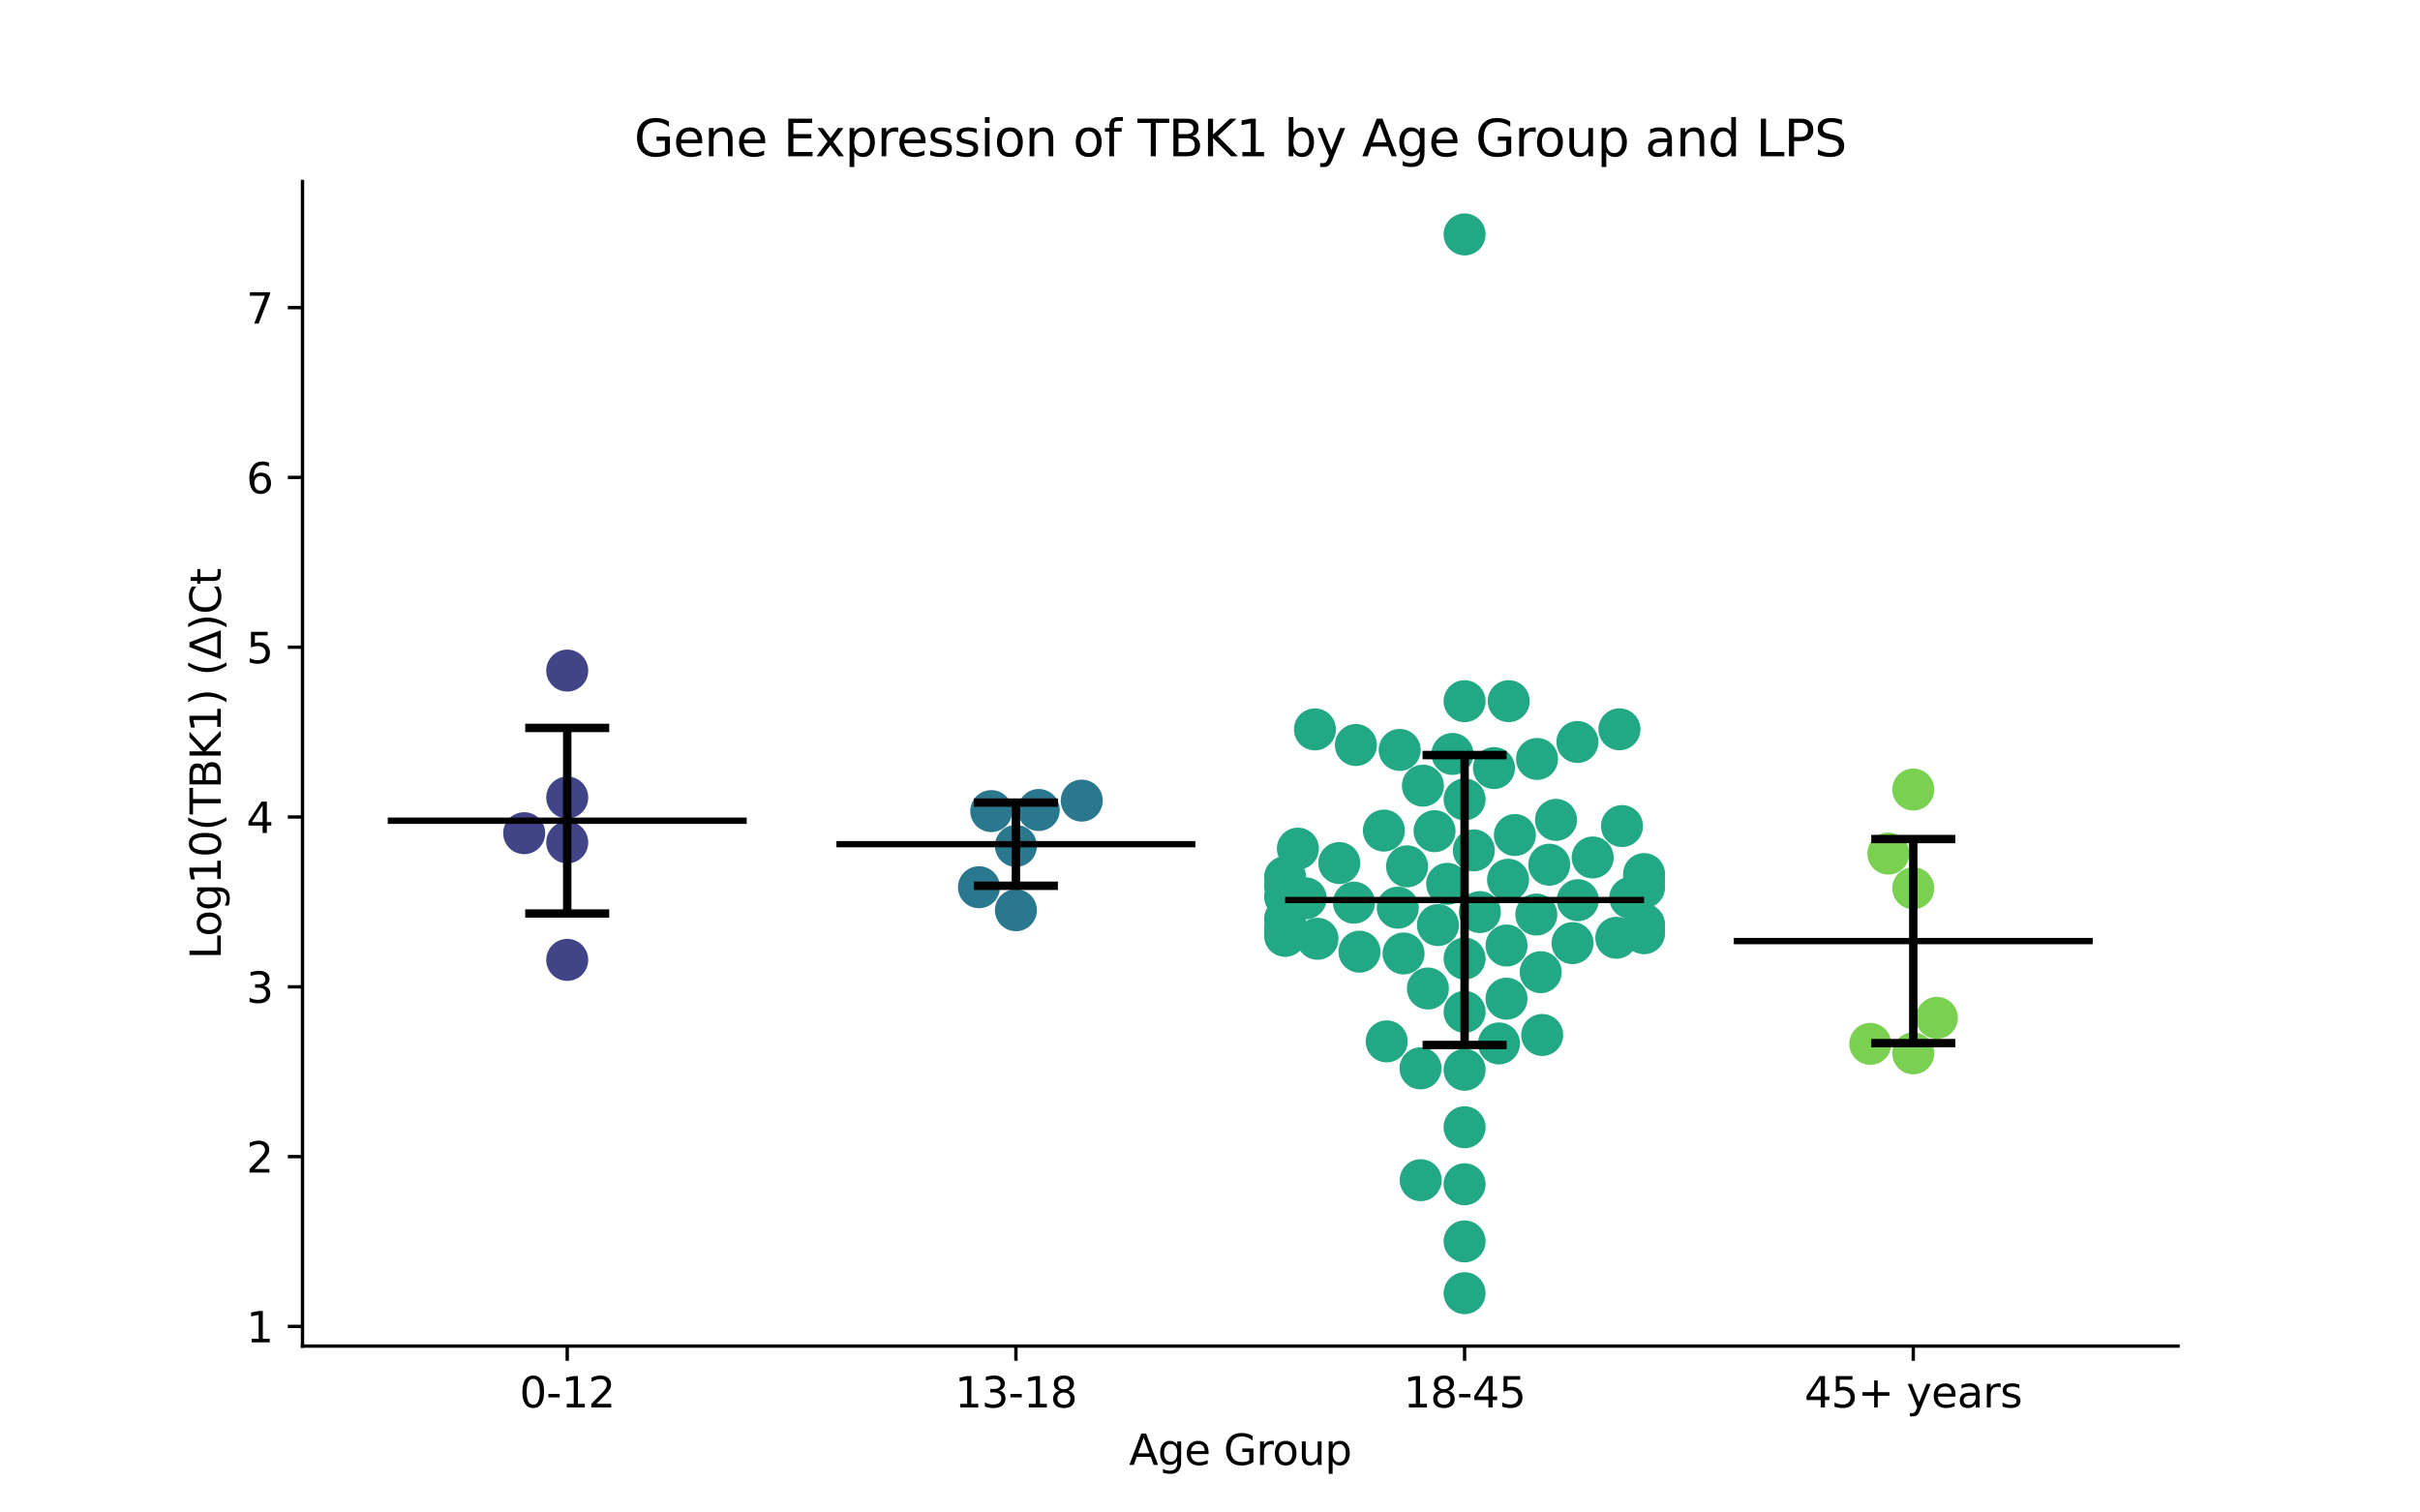 <?xml version="1.0" encoding="utf-8" standalone="no"?>
<!DOCTYPE svg PUBLIC "-//W3C//DTD SVG 1.1//EN"
  "http://www.w3.org/Graphics/SVG/1.1/DTD/svg11.dtd">
<svg xmlns:xlink="http://www.w3.org/1999/xlink" width="576pt" height="360pt" viewBox="0 0 576 360" xmlns="http://www.w3.org/2000/svg" version="1.1">
 <defs>
  <style type="text/css">*{stroke-linejoin: round; stroke-linecap: butt}</style>
 </defs>
 <g id="figure_1">
  <g id="patch_1">
   <path d="M 0 360 
L 576 360 
L 576 0 
L 0 0 
z
" style="fill: #ffffff"/>
  </g>
  <g id="axes_1">
   <g id="patch_2">
    <path d="M 72 320.4 
L 518.4 320.4 
L 518.4 43.2 
L 72 43.2 
z
" style="fill: #ffffff"/>
   </g>
   <g id="PathCollection_1">
    <defs>
     <path id="C0_0_ae2c64ba57" d="M 0 5 
C 1.326 5 2.598 4.473 3.536 3.536 
C 4.473 2.598 5 1.326 5 -0 
C 5 -1.326 4.473 -2.598 3.536 -3.536 
C 2.598 -4.473 1.326 -5 0 -5 
C -1.326 -5 -2.598 -4.473 -3.536 -3.536 
C -4.473 -2.598 -5 -1.326 -5 0 
C -5 1.326 -4.473 2.598 -3.536 3.536 
C -2.598 4.473 -1.326 5 0 5 
z
"/>
    </defs>
    <g clip-path="url(#p1ce75b8905)">
     <use xlink:href="#C0_0_ae2c64ba57" x="135.009" y="200.514" style="fill: #414487"/>
    </g>
    <g clip-path="url(#p1ce75b8905)">
     <use xlink:href="#C0_0_ae2c64ba57" x="124.766" y="198.315" style="fill: #414487"/>
    </g>
    <g clip-path="url(#p1ce75b8905)">
     <use xlink:href="#C0_0_ae2c64ba57" x="135.009" y="159.615" style="fill: #414487"/>
    </g>
    <g clip-path="url(#p1ce75b8905)">
     <use xlink:href="#C0_0_ae2c64ba57" x="135.009" y="228.473" style="fill: #414487"/>
    </g>
    <g clip-path="url(#p1ce75b8905)">
     <use xlink:href="#C0_0_ae2c64ba57" x="135.009" y="189.822" style="fill: #414487"/>
    </g>
   </g>
   <g id="PathCollection_2">
    <defs>
     <path id="C1_0_606de67225" d="M 0 5 
C 1.326 5 2.598 4.473 3.536 3.536 
C 4.473 2.598 5 1.326 5 -0 
C 5 -1.326 4.473 -2.598 3.536 -3.536 
C 2.598 -4.473 1.326 -5 0 -5 
C -1.326 -5 -2.598 -4.473 -3.536 -3.536 
C -4.473 -2.598 -5 -1.326 -5 0 
C -5 1.326 -4.473 2.598 -3.536 3.536 
C -2.598 4.473 -1.326 5 0 5 
z
"/>
    </defs>
    <g clip-path="url(#p1ce75b8905)">
     <use xlink:href="#C1_0_606de67225" x="235.934" y="193.056" style="fill: #2a788e"/>
    </g>
    <g clip-path="url(#p1ce75b8905)">
     <use xlink:href="#C1_0_606de67225" x="233.015" y="211.176" style="fill: #2a788e"/>
    </g>
    <g clip-path="url(#p1ce75b8905)">
     <use xlink:href="#C1_0_606de67225" x="257.477" y="190.56" style="fill: #2a788e"/>
    </g>
    <g clip-path="url(#p1ce75b8905)">
     <use xlink:href="#C1_0_606de67225" x="241.803" y="216.649" style="fill: #2a788e"/>
    </g>
    <g clip-path="url(#p1ce75b8905)">
     <use xlink:href="#C1_0_606de67225" x="241.803" y="201.348" style="fill: #2a788e"/>
    </g>
    <g clip-path="url(#p1ce75b8905)">
     <use xlink:href="#C1_0_606de67225" x="247.243" y="192.795" style="fill: #2a788e"/>
    </g>
   </g>
   <g id="PathCollection_3">
    <defs>
     <path id="C2_0_3fce13f324" d="M 0 5 
C 1.326 5 2.598 4.473 3.536 3.536 
C 4.473 2.598 5 1.326 5 -0 
C 5 -1.326 4.473 -2.598 3.536 -3.536 
C 2.598 -4.473 1.326 -5 0 -5 
C -1.326 -5 -2.598 -4.473 -3.536 -3.536 
C -4.473 -2.598 -5 -1.326 -5 0 
C -5 1.326 -4.473 2.598 -3.536 3.536 
C -2.598 4.473 -1.326 5 0 5 
z
"/>
    </defs>
    <g clip-path="url(#p1ce75b8905)">
     <use xlink:href="#C2_0_3fce13f324" x="312.978" y="173.609" style="fill: #22a884"/>
    </g>
    <g clip-path="url(#p1ce75b8905)">
     <use xlink:href="#C2_0_3fce13f324" x="348.597" y="281.878" style="fill: #22a884"/>
    </g>
    <g clip-path="url(#p1ce75b8905)">
     <use xlink:href="#C2_0_3fce13f324" x="366.714" y="231.398" style="fill: #22a884"/>
    </g>
    <g clip-path="url(#p1ce75b8905)">
     <use xlink:href="#C2_0_3fce13f324" x="352.232" y="217.088" style="fill: #22a884"/>
    </g>
    <g clip-path="url(#p1ce75b8905)">
     <use xlink:href="#C2_0_3fce13f324" x="338.147" y="280.908" style="fill: #22a884"/>
    </g>
    <g clip-path="url(#p1ce75b8905)">
     <use xlink:href="#C2_0_3fce13f324" x="375.449" y="176.609" style="fill: #22a884"/>
    </g>
    <g clip-path="url(#p1ce75b8905)">
     <use xlink:href="#C2_0_3fce13f324" x="350.788" y="202.404" style="fill: #22a884"/>
    </g>
    <g clip-path="url(#p1ce75b8905)">
     <use xlink:href="#C2_0_3fce13f324" x="345.703" y="179.451" style="fill: #22a884"/>
    </g>
    <g clip-path="url(#p1ce75b8905)">
     <use xlink:href="#C2_0_3fce13f324" x="323.583" y="226.516" style="fill: #22a884"/>
    </g>
    <g clip-path="url(#p1ce75b8905)">
     <use xlink:href="#C2_0_3fce13f324" x="305.879" y="210.835" style="fill: #22a884"/>
    </g>
    <g clip-path="url(#p1ce75b8905)">
     <use xlink:href="#C2_0_3fce13f324" x="348.597" y="228.151" style="fill: #22a884"/>
    </g>
    <g clip-path="url(#p1ce75b8905)">
     <use xlink:href="#C2_0_3fce13f324" x="333.152" y="178.5" style="fill: #22a884"/>
    </g>
    <g clip-path="url(#p1ce75b8905)">
     <use xlink:href="#C2_0_3fce13f324" x="332.689" y="216.049" style="fill: #22a884"/>
    </g>
    <g clip-path="url(#p1ce75b8905)">
     <use xlink:href="#C2_0_3fce13f324" x="338.103" y="254.288" style="fill: #22a884"/>
    </g>
    <g clip-path="url(#p1ce75b8905)">
     <use xlink:href="#C2_0_3fce13f324" x="358.582" y="225.057" style="fill: #22a884"/>
    </g>
    <g clip-path="url(#p1ce75b8905)">
     <use xlink:href="#C2_0_3fce13f324" x="348.597" y="268.307" style="fill: #22a884"/>
    </g>
    <g clip-path="url(#p1ce75b8905)">
     <use xlink:href="#C2_0_3fce13f324" x="391.315" y="211.216" style="fill: #22a884"/>
    </g>
    <g clip-path="url(#p1ce75b8905)">
     <use xlink:href="#C2_0_3fce13f324" x="313.587" y="223.454" style="fill: #22a884"/>
    </g>
    <g clip-path="url(#p1ce75b8905)">
     <use xlink:href="#C2_0_3fce13f324" x="388.025" y="213.722" style="fill: #22a884"/>
    </g>
    <g clip-path="url(#p1ce75b8905)">
     <use xlink:href="#C2_0_3fce13f324" x="385.458" y="173.588" style="fill: #22a884"/>
    </g>
    <g clip-path="url(#p1ce75b8905)">
     <use xlink:href="#C2_0_3fce13f324" x="339.864" y="235.286" style="fill: #22a884"/>
    </g>
    <g clip-path="url(#p1ce75b8905)">
     <use xlink:href="#C2_0_3fce13f324" x="365.67" y="217.68" style="fill: #22a884"/>
    </g>
    <g clip-path="url(#p1ce75b8905)">
     <use xlink:href="#C2_0_3fce13f324" x="348.597" y="240.837" style="fill: #22a884"/>
    </g>
    <g clip-path="url(#p1ce75b8905)">
     <use xlink:href="#C2_0_3fce13f324" x="334.073" y="226.944" style="fill: #22a884"/>
    </g>
    <g clip-path="url(#p1ce75b8905)">
     <use xlink:href="#C2_0_3fce13f324" x="348.597" y="166.896" style="fill: #22a884"/>
    </g>
    <g clip-path="url(#p1ce75b8905)">
     <use xlink:href="#C2_0_3fce13f324" x="367.065" y="246.344" style="fill: #22a884"/>
    </g>
    <g clip-path="url(#p1ce75b8905)">
     <use xlink:href="#C2_0_3fce13f324" x="374.294" y="224.478" style="fill: #22a884"/>
    </g>
    <g clip-path="url(#p1ce75b8905)">
     <use xlink:href="#C2_0_3fce13f324" x="370.356" y="195.146" style="fill: #22a884"/>
    </g>
    <g clip-path="url(#p1ce75b8905)">
     <use xlink:href="#C2_0_3fce13f324" x="348.597" y="55.8" style="fill: #22a884"/>
    </g>
    <g clip-path="url(#p1ce75b8905)">
     <use xlink:href="#C2_0_3fce13f324" x="310.791" y="213.816" style="fill: #22a884"/>
    </g>
    <g clip-path="url(#p1ce75b8905)">
     <use xlink:href="#C2_0_3fce13f324" x="358.571" y="237.71" style="fill: #22a884"/>
    </g>
    <g clip-path="url(#p1ce75b8905)">
     <use xlink:href="#C2_0_3fce13f324" x="348.597" y="254.626" style="fill: #22a884"/>
    </g>
    <g clip-path="url(#p1ce75b8905)">
     <use xlink:href="#C2_0_3fce13f324" x="344.448" y="210.376" style="fill: #22a884"/>
    </g>
    <g clip-path="url(#p1ce75b8905)">
     <use xlink:href="#C2_0_3fce13f324" x="386.062" y="196.62" style="fill: #22a884"/>
    </g>
    <g clip-path="url(#p1ce75b8905)">
     <use xlink:href="#C2_0_3fce13f324" x="365.842" y="180.645" style="fill: #22a884"/>
    </g>
    <g clip-path="url(#p1ce75b8905)">
     <use xlink:href="#C2_0_3fce13f324" x="341.449" y="197.832" style="fill: #22a884"/>
    </g>
    <g clip-path="url(#p1ce75b8905)">
     <use xlink:href="#C2_0_3fce13f324" x="348.597" y="190.272" style="fill: #22a884"/>
    </g>
    <g clip-path="url(#p1ce75b8905)">
     <use xlink:href="#C2_0_3fce13f324" x="305.879" y="213.45" style="fill: #22a884"/>
    </g>
    <g clip-path="url(#p1ce75b8905)">
     <use xlink:href="#C2_0_3fce13f324" x="384.71" y="223.21" style="fill: #22a884"/>
    </g>
    <g clip-path="url(#p1ce75b8905)">
     <use xlink:href="#C2_0_3fce13f324" x="305.879" y="221.623" style="fill: #22a884"/>
    </g>
    <g clip-path="url(#p1ce75b8905)">
     <use xlink:href="#C2_0_3fce13f324" x="329.389" y="197.697" style="fill: #22a884"/>
    </g>
    <g clip-path="url(#p1ce75b8905)">
     <use xlink:href="#C2_0_3fce13f324" x="379.088" y="204.095" style="fill: #22a884"/>
    </g>
    <g clip-path="url(#p1ce75b8905)">
     <use xlink:href="#C2_0_3fce13f324" x="322.724" y="177.33" style="fill: #22a884"/>
    </g>
    <g clip-path="url(#p1ce75b8905)">
     <use xlink:href="#C2_0_3fce13f324" x="359.097" y="166.886" style="fill: #22a884"/>
    </g>
    <g clip-path="url(#p1ce75b8905)">
     <use xlink:href="#C2_0_3fce13f324" x="355.592" y="182.814" style="fill: #22a884"/>
    </g>
    <g clip-path="url(#p1ce75b8905)">
     <use xlink:href="#C2_0_3fce13f324" x="391.315" y="222.124" style="fill: #22a884"/>
    </g>
    <g clip-path="url(#p1ce75b8905)">
     <use xlink:href="#C2_0_3fce13f324" x="305.879" y="220.984" style="fill: #22a884"/>
    </g>
    <g clip-path="url(#p1ce75b8905)">
     <use xlink:href="#C2_0_3fce13f324" x="322.265" y="214.852" style="fill: #22a884"/>
    </g>
    <g clip-path="url(#p1ce75b8905)">
     <use xlink:href="#C2_0_3fce13f324" x="305.879" y="218.722" style="fill: #22a884"/>
    </g>
    <g clip-path="url(#p1ce75b8905)">
     <use xlink:href="#C2_0_3fce13f324" x="375.539" y="214.263" style="fill: #22a884"/>
    </g>
    <g clip-path="url(#p1ce75b8905)">
     <use xlink:href="#C2_0_3fce13f324" x="318.777" y="205.42" style="fill: #22a884"/>
    </g>
    <g clip-path="url(#p1ce75b8905)">
     <use xlink:href="#C2_0_3fce13f324" x="360.562" y="198.751" style="fill: #22a884"/>
    </g>
    <g clip-path="url(#p1ce75b8905)">
     <use xlink:href="#C2_0_3fce13f324" x="342.248" y="220.186" style="fill: #22a884"/>
    </g>
    <g clip-path="url(#p1ce75b8905)">
     <use xlink:href="#C2_0_3fce13f324" x="391.315" y="221.399" style="fill: #22a884"/>
    </g>
    <g clip-path="url(#p1ce75b8905)">
     <use xlink:href="#C2_0_3fce13f324" x="391.315" y="209.297" style="fill: #22a884"/>
    </g>
    <g clip-path="url(#p1ce75b8905)">
     <use xlink:href="#C2_0_3fce13f324" x="334.904" y="206.206" style="fill: #22a884"/>
    </g>
    <g clip-path="url(#p1ce75b8905)">
     <use xlink:href="#C2_0_3fce13f324" x="338.673" y="187.006" style="fill: #22a884"/>
    </g>
    <g clip-path="url(#p1ce75b8905)">
     <use xlink:href="#C2_0_3fce13f324" x="348.597" y="295.481" style="fill: #22a884"/>
    </g>
    <g clip-path="url(#p1ce75b8905)">
     <use xlink:href="#C2_0_3fce13f324" x="391.315" y="208.047" style="fill: #22a884"/>
    </g>
    <g clip-path="url(#p1ce75b8905)">
     <use xlink:href="#C2_0_3fce13f324" x="305.879" y="222.752" style="fill: #22a884"/>
    </g>
    <g clip-path="url(#p1ce75b8905)">
     <use xlink:href="#C2_0_3fce13f324" x="348.597" y="307.8" style="fill: #22a884"/>
    </g>
    <g clip-path="url(#p1ce75b8905)">
     <use xlink:href="#C2_0_3fce13f324" x="368.745" y="205.817" style="fill: #22a884"/>
    </g>
    <g clip-path="url(#p1ce75b8905)">
     <use xlink:href="#C2_0_3fce13f324" x="356.78" y="248.36" style="fill: #22a884"/>
    </g>
    <g clip-path="url(#p1ce75b8905)">
     <use xlink:href="#C2_0_3fce13f324" x="305.879" y="208.78" style="fill: #22a884"/>
    </g>
    <g clip-path="url(#p1ce75b8905)">
     <use xlink:href="#C2_0_3fce13f324" x="308.913" y="201.993" style="fill: #22a884"/>
    </g>
    <g clip-path="url(#p1ce75b8905)">
     <use xlink:href="#C2_0_3fce13f324" x="358.939" y="209.394" style="fill: #22a884"/>
    </g>
    <g clip-path="url(#p1ce75b8905)">
     <use xlink:href="#C2_0_3fce13f324" x="391.315" y="220.059" style="fill: #22a884"/>
    </g>
    <g clip-path="url(#p1ce75b8905)">
     <use xlink:href="#C2_0_3fce13f324" x="330.053" y="247.868" style="fill: #22a884"/>
    </g>
   </g>
   <g id="PathCollection_4">
    <defs>
     <path id="C3_0_24916a4d8f" d="M 0 5 
C 1.326 5 2.598 4.473 3.536 3.536 
C 4.473 2.598 5 1.326 5 -0 
C 5 -1.326 4.473 -2.598 3.536 -3.536 
C 2.598 -4.473 1.326 -5 0 -5 
C -1.326 -5 -2.598 -4.473 -3.536 -3.536 
C -4.473 -2.598 -5 -1.326 -5 0 
C -5 1.326 -4.473 2.598 -3.536 3.536 
C -2.598 4.473 -1.326 5 0 5 
z
"/>
    </defs>
    <g clip-path="url(#p1ce75b8905)">
     <use xlink:href="#C3_0_24916a4d8f" x="461.009" y="242.268" style="fill: #7ad151"/>
    </g>
    <g clip-path="url(#p1ce75b8905)">
     <use xlink:href="#C3_0_24916a4d8f" x="455.391" y="187.927" style="fill: #7ad151"/>
    </g>
    <g clip-path="url(#p1ce75b8905)">
     <use xlink:href="#C3_0_24916a4d8f" x="455.391" y="250.716" style="fill: #7ad151"/>
    </g>
    <g clip-path="url(#p1ce75b8905)">
     <use xlink:href="#C3_0_24916a4d8f" x="445.163" y="248.457" style="fill: #7ad151"/>
    </g>
    <g clip-path="url(#p1ce75b8905)">
     <use xlink:href="#C3_0_24916a4d8f" x="449.451" y="203.174" style="fill: #7ad151"/>
    </g>
    <g clip-path="url(#p1ce75b8905)">
     <use xlink:href="#C3_0_24916a4d8f" x="455.391" y="211.42" style="fill: #7ad151"/>
    </g>
   </g>
   <g id="matplotlib.axis_1">
    <g id="xtick_1">
     <g id="line2d_1">
      <defs>
       <path id="m79042c1394" d="M 0 0 
L 0 3.5 
" style="stroke: #000000; stroke-width: 0.8"/>
      </defs>
      <g>
       <use xlink:href="#m79042c1394" x="135.009" y="320.4" style="stroke: #000000; stroke-width: 0.8"/>
      </g>
     </g>
     <g id="text_1">
      <!-- 0-12 -->
      <g transform="translate(123.661 334.998) scale(0.1 -0.1)">
       <defs>
        <path id="DejaVuSans-30" d="M 2034 4250 
Q 1547 4250 1301 3770 
Q 1056 3291 1056 2328 
Q 1056 1369 1301 889 
Q 1547 409 2034 409 
Q 2525 409 2770 889 
Q 3016 1369 3016 2328 
Q 3016 3291 2770 3770 
Q 2525 4250 2034 4250 
z
M 2034 4750 
Q 2819 4750 3233 4129 
Q 3647 3509 3647 2328 
Q 3647 1150 3233 529 
Q 2819 -91 2034 -91 
Q 1250 -91 836 529 
Q 422 1150 422 2328 
Q 422 3509 836 4129 
Q 1250 4750 2034 4750 
z
" transform="scale(0.016)"/>
        <path id="DejaVuSans-2d" d="M 313 2009 
L 1997 2009 
L 1997 1497 
L 313 1497 
L 313 2009 
z
" transform="scale(0.016)"/>
        <path id="DejaVuSans-31" d="M 794 531 
L 1825 531 
L 1825 4091 
L 703 3866 
L 703 4441 
L 1819 4666 
L 2450 4666 
L 2450 531 
L 3481 531 
L 3481 0 
L 794 0 
L 794 531 
z
" transform="scale(0.016)"/>
        <path id="DejaVuSans-32" d="M 1228 531 
L 3431 531 
L 3431 0 
L 469 0 
L 469 531 
Q 828 903 1448 1529 
Q 2069 2156 2228 2338 
Q 2531 2678 2651 2914 
Q 2772 3150 2772 3378 
Q 2772 3750 2511 3984 
Q 2250 4219 1831 4219 
Q 1534 4219 1204 4116 
Q 875 4013 500 3803 
L 500 4441 
Q 881 4594 1212 4672 
Q 1544 4750 1819 4750 
Q 2544 4750 2975 4387 
Q 3406 4025 3406 3419 
Q 3406 3131 3298 2873 
Q 3191 2616 2906 2266 
Q 2828 2175 2409 1742 
Q 1991 1309 1228 531 
z
" transform="scale(0.016)"/>
       </defs>
       <use xlink:href="#DejaVuSans-30"/>
       <use xlink:href="#DejaVuSans-2d" x="63.623"/>
       <use xlink:href="#DejaVuSans-31" x="99.707"/>
       <use xlink:href="#DejaVuSans-32" x="163.33"/>
      </g>
     </g>
    </g>
    <g id="xtick_2">
     <g id="line2d_2">
      <g>
       <use xlink:href="#m79042c1394" x="241.803" y="320.4" style="stroke: #000000; stroke-width: 0.8"/>
      </g>
     </g>
     <g id="text_2">
      <!-- 13-18 -->
      <g transform="translate(227.274 334.998) scale(0.1 -0.1)">
       <defs>
        <path id="DejaVuSans-33" d="M 2597 2516 
Q 3050 2419 3304 2112 
Q 3559 1806 3559 1356 
Q 3559 666 3084 287 
Q 2609 -91 1734 -91 
Q 1441 -91 1130 -33 
Q 819 25 488 141 
L 488 750 
Q 750 597 1062 519 
Q 1375 441 1716 441 
Q 2309 441 2620 675 
Q 2931 909 2931 1356 
Q 2931 1769 2642 2001 
Q 2353 2234 1838 2234 
L 1294 2234 
L 1294 2753 
L 1863 2753 
Q 2328 2753 2575 2939 
Q 2822 3125 2822 3475 
Q 2822 3834 2567 4026 
Q 2313 4219 1838 4219 
Q 1578 4219 1281 4162 
Q 984 4106 628 3988 
L 628 4550 
Q 988 4650 1302 4700 
Q 1616 4750 1894 4750 
Q 2613 4750 3031 4423 
Q 3450 4097 3450 3541 
Q 3450 3153 3228 2886 
Q 3006 2619 2597 2516 
z
" transform="scale(0.016)"/>
        <path id="DejaVuSans-38" d="M 2034 2216 
Q 1584 2216 1326 1975 
Q 1069 1734 1069 1313 
Q 1069 891 1326 650 
Q 1584 409 2034 409 
Q 2484 409 2743 651 
Q 3003 894 3003 1313 
Q 3003 1734 2745 1975 
Q 2488 2216 2034 2216 
z
M 1403 2484 
Q 997 2584 770 2862 
Q 544 3141 544 3541 
Q 544 4100 942 4425 
Q 1341 4750 2034 4750 
Q 2731 4750 3128 4425 
Q 3525 4100 3525 3541 
Q 3525 3141 3298 2862 
Q 3072 2584 2669 2484 
Q 3125 2378 3379 2068 
Q 3634 1759 3634 1313 
Q 3634 634 3220 271 
Q 2806 -91 2034 -91 
Q 1263 -91 848 271 
Q 434 634 434 1313 
Q 434 1759 690 2068 
Q 947 2378 1403 2484 
z
M 1172 3481 
Q 1172 3119 1398 2916 
Q 1625 2713 2034 2713 
Q 2441 2713 2670 2916 
Q 2900 3119 2900 3481 
Q 2900 3844 2670 4047 
Q 2441 4250 2034 4250 
Q 1625 4250 1398 4047 
Q 1172 3844 1172 3481 
z
" transform="scale(0.016)"/>
       </defs>
       <use xlink:href="#DejaVuSans-31"/>
       <use xlink:href="#DejaVuSans-33" x="63.623"/>
       <use xlink:href="#DejaVuSans-2d" x="127.246"/>
       <use xlink:href="#DejaVuSans-31" x="163.33"/>
       <use xlink:href="#DejaVuSans-38" x="226.953"/>
      </g>
     </g>
    </g>
    <g id="xtick_3">
     <g id="line2d_3">
      <g>
       <use xlink:href="#m79042c1394" x="348.597" y="320.4" style="stroke: #000000; stroke-width: 0.8"/>
      </g>
     </g>
     <g id="text_3">
      <!-- 18-45 -->
      <g transform="translate(334.068 334.998) scale(0.1 -0.1)">
       <defs>
        <path id="DejaVuSans-34" d="M 2419 4116 
L 825 1625 
L 2419 1625 
L 2419 4116 
z
M 2253 4666 
L 3047 4666 
L 3047 1625 
L 3713 1625 
L 3713 1100 
L 3047 1100 
L 3047 0 
L 2419 0 
L 2419 1100 
L 313 1100 
L 313 1709 
L 2253 4666 
z
" transform="scale(0.016)"/>
        <path id="DejaVuSans-35" d="M 691 4666 
L 3169 4666 
L 3169 4134 
L 1269 4134 
L 1269 2991 
Q 1406 3038 1543 3061 
Q 1681 3084 1819 3084 
Q 2600 3084 3056 2656 
Q 3513 2228 3513 1497 
Q 3513 744 3044 326 
Q 2575 -91 1722 -91 
Q 1428 -91 1123 -41 
Q 819 9 494 109 
L 494 744 
Q 775 591 1075 516 
Q 1375 441 1709 441 
Q 2250 441 2565 725 
Q 2881 1009 2881 1497 
Q 2881 1984 2565 2268 
Q 2250 2553 1709 2553 
Q 1456 2553 1204 2497 
Q 953 2441 691 2322 
L 691 4666 
z
" transform="scale(0.016)"/>
       </defs>
       <use xlink:href="#DejaVuSans-31"/>
       <use xlink:href="#DejaVuSans-38" x="63.623"/>
       <use xlink:href="#DejaVuSans-2d" x="127.246"/>
       <use xlink:href="#DejaVuSans-34" x="163.33"/>
       <use xlink:href="#DejaVuSans-35" x="226.953"/>
      </g>
     </g>
    </g>
    <g id="xtick_4">
     <g id="line2d_4">
      <g>
       <use xlink:href="#m79042c1394" x="455.391" y="320.4" style="stroke: #000000; stroke-width: 0.8"/>
      </g>
     </g>
     <g id="text_4">
      <!-- 45+ years -->
      <g transform="translate(429.49 334.998) scale(0.1 -0.1)">
       <defs>
        <path id="DejaVuSans-2b" d="M 2944 4013 
L 2944 2272 
L 4684 2272 
L 4684 1741 
L 2944 1741 
L 2944 0 
L 2419 0 
L 2419 1741 
L 678 1741 
L 678 2272 
L 2419 2272 
L 2419 4013 
L 2944 4013 
z
" transform="scale(0.016)"/>
        <path id="DejaVuSans-20" transform="scale(0.016)"/>
        <path id="DejaVuSans-79" d="M 2059 -325 
Q 1816 -950 1584 -1140 
Q 1353 -1331 966 -1331 
L 506 -1331 
L 506 -850 
L 844 -850 
Q 1081 -850 1212 -737 
Q 1344 -625 1503 -206 
L 1606 56 
L 191 3500 
L 800 3500 
L 1894 763 
L 2988 3500 
L 3597 3500 
L 2059 -325 
z
" transform="scale(0.016)"/>
        <path id="DejaVuSans-65" d="M 3597 1894 
L 3597 1613 
L 953 1613 
Q 991 1019 1311 708 
Q 1631 397 2203 397 
Q 2534 397 2845 478 
Q 3156 559 3463 722 
L 3463 178 
Q 3153 47 2828 -22 
Q 2503 -91 2169 -91 
Q 1331 -91 842 396 
Q 353 884 353 1716 
Q 353 2575 817 3079 
Q 1281 3584 2069 3584 
Q 2775 3584 3186 3129 
Q 3597 2675 3597 1894 
z
M 3022 2063 
Q 3016 2534 2758 2815 
Q 2500 3097 2075 3097 
Q 1594 3097 1305 2825 
Q 1016 2553 972 2059 
L 3022 2063 
z
" transform="scale(0.016)"/>
        <path id="DejaVuSans-61" d="M 2194 1759 
Q 1497 1759 1228 1600 
Q 959 1441 959 1056 
Q 959 750 1161 570 
Q 1363 391 1709 391 
Q 2188 391 2477 730 
Q 2766 1069 2766 1631 
L 2766 1759 
L 2194 1759 
z
M 3341 1997 
L 3341 0 
L 2766 0 
L 2766 531 
Q 2569 213 2275 61 
Q 1981 -91 1556 -91 
Q 1019 -91 701 211 
Q 384 513 384 1019 
Q 384 1609 779 1909 
Q 1175 2209 1959 2209 
L 2766 2209 
L 2766 2266 
Q 2766 2663 2505 2880 
Q 2244 3097 1772 3097 
Q 1472 3097 1187 3025 
Q 903 2953 641 2809 
L 641 3341 
Q 956 3463 1253 3523 
Q 1550 3584 1831 3584 
Q 2591 3584 2966 3190 
Q 3341 2797 3341 1997 
z
" transform="scale(0.016)"/>
        <path id="DejaVuSans-72" d="M 2631 2963 
Q 2534 3019 2420 3045 
Q 2306 3072 2169 3072 
Q 1681 3072 1420 2755 
Q 1159 2438 1159 1844 
L 1159 0 
L 581 0 
L 581 3500 
L 1159 3500 
L 1159 2956 
Q 1341 3275 1631 3429 
Q 1922 3584 2338 3584 
Q 2397 3584 2469 3576 
Q 2541 3569 2628 3553 
L 2631 2963 
z
" transform="scale(0.016)"/>
        <path id="DejaVuSans-73" d="M 2834 3397 
L 2834 2853 
Q 2591 2978 2328 3040 
Q 2066 3103 1784 3103 
Q 1356 3103 1142 2972 
Q 928 2841 928 2578 
Q 928 2378 1081 2264 
Q 1234 2150 1697 2047 
L 1894 2003 
Q 2506 1872 2764 1633 
Q 3022 1394 3022 966 
Q 3022 478 2636 193 
Q 2250 -91 1575 -91 
Q 1294 -91 989 -36 
Q 684 19 347 128 
L 347 722 
Q 666 556 975 473 
Q 1284 391 1588 391 
Q 1994 391 2212 530 
Q 2431 669 2431 922 
Q 2431 1156 2273 1281 
Q 2116 1406 1581 1522 
L 1381 1569 
Q 847 1681 609 1914 
Q 372 2147 372 2553 
Q 372 3047 722 3315 
Q 1072 3584 1716 3584 
Q 2034 3584 2315 3537 
Q 2597 3491 2834 3397 
z
" transform="scale(0.016)"/>
       </defs>
       <use xlink:href="#DejaVuSans-34"/>
       <use xlink:href="#DejaVuSans-35" x="63.623"/>
       <use xlink:href="#DejaVuSans-2b" x="127.246"/>
       <use xlink:href="#DejaVuSans-20" x="211.035"/>
       <use xlink:href="#DejaVuSans-79" x="242.822"/>
       <use xlink:href="#DejaVuSans-65" x="302.002"/>
       <use xlink:href="#DejaVuSans-61" x="363.525"/>
       <use xlink:href="#DejaVuSans-72" x="424.805"/>
       <use xlink:href="#DejaVuSans-73" x="465.918"/>
      </g>
     </g>
    </g>
    <g id="text_5">
     <!-- Age Group -->
     <g transform="translate(268.72 348.677) scale(0.1 -0.1)">
      <defs>
       <path id="DejaVuSans-41" d="M 2188 4044 
L 1331 1722 
L 3047 1722 
L 2188 4044 
z
M 1831 4666 
L 2547 4666 
L 4325 0 
L 3669 0 
L 3244 1197 
L 1141 1197 
L 716 0 
L 50 0 
L 1831 4666 
z
" transform="scale(0.016)"/>
       <path id="DejaVuSans-67" d="M 2906 1791 
Q 2906 2416 2648 2759 
Q 2391 3103 1925 3103 
Q 1463 3103 1205 2759 
Q 947 2416 947 1791 
Q 947 1169 1205 825 
Q 1463 481 1925 481 
Q 2391 481 2648 825 
Q 2906 1169 2906 1791 
z
M 3481 434 
Q 3481 -459 3084 -895 
Q 2688 -1331 1869 -1331 
Q 1566 -1331 1297 -1286 
Q 1028 -1241 775 -1147 
L 775 -588 
Q 1028 -725 1275 -790 
Q 1522 -856 1778 -856 
Q 2344 -856 2625 -561 
Q 2906 -266 2906 331 
L 2906 616 
Q 2728 306 2450 153 
Q 2172 0 1784 0 
Q 1141 0 747 490 
Q 353 981 353 1791 
Q 353 2603 747 3093 
Q 1141 3584 1784 3584 
Q 2172 3584 2450 3431 
Q 2728 3278 2906 2969 
L 2906 3500 
L 3481 3500 
L 3481 434 
z
" transform="scale(0.016)"/>
       <path id="DejaVuSans-47" d="M 3809 666 
L 3809 1919 
L 2778 1919 
L 2778 2438 
L 4434 2438 
L 4434 434 
Q 4069 175 3628 42 
Q 3188 -91 2688 -91 
Q 1594 -91 976 548 
Q 359 1188 359 2328 
Q 359 3472 976 4111 
Q 1594 4750 2688 4750 
Q 3144 4750 3555 4637 
Q 3966 4525 4313 4306 
L 4313 3634 
Q 3963 3931 3569 4081 
Q 3175 4231 2741 4231 
Q 1884 4231 1454 3753 
Q 1025 3275 1025 2328 
Q 1025 1384 1454 906 
Q 1884 428 2741 428 
Q 3075 428 3337 486 
Q 3600 544 3809 666 
z
" transform="scale(0.016)"/>
       <path id="DejaVuSans-6f" d="M 1959 3097 
Q 1497 3097 1228 2736 
Q 959 2375 959 1747 
Q 959 1119 1226 758 
Q 1494 397 1959 397 
Q 2419 397 2687 759 
Q 2956 1122 2956 1747 
Q 2956 2369 2687 2733 
Q 2419 3097 1959 3097 
z
M 1959 3584 
Q 2709 3584 3137 3096 
Q 3566 2609 3566 1747 
Q 3566 888 3137 398 
Q 2709 -91 1959 -91 
Q 1206 -91 779 398 
Q 353 888 353 1747 
Q 353 2609 779 3096 
Q 1206 3584 1959 3584 
z
" transform="scale(0.016)"/>
       <path id="DejaVuSans-75" d="M 544 1381 
L 544 3500 
L 1119 3500 
L 1119 1403 
Q 1119 906 1312 657 
Q 1506 409 1894 409 
Q 2359 409 2629 706 
Q 2900 1003 2900 1516 
L 2900 3500 
L 3475 3500 
L 3475 0 
L 2900 0 
L 2900 538 
Q 2691 219 2414 64 
Q 2138 -91 1772 -91 
Q 1169 -91 856 284 
Q 544 659 544 1381 
z
M 1991 3584 
L 1991 3584 
z
" transform="scale(0.016)"/>
       <path id="DejaVuSans-70" d="M 1159 525 
L 1159 -1331 
L 581 -1331 
L 581 3500 
L 1159 3500 
L 1159 2969 
Q 1341 3281 1617 3432 
Q 1894 3584 2278 3584 
Q 2916 3584 3314 3078 
Q 3713 2572 3713 1747 
Q 3713 922 3314 415 
Q 2916 -91 2278 -91 
Q 1894 -91 1617 61 
Q 1341 213 1159 525 
z
M 3116 1747 
Q 3116 2381 2855 2742 
Q 2594 3103 2138 3103 
Q 1681 3103 1420 2742 
Q 1159 2381 1159 1747 
Q 1159 1113 1420 752 
Q 1681 391 2138 391 
Q 2594 391 2855 752 
Q 3116 1113 3116 1747 
z
" transform="scale(0.016)"/>
      </defs>
      <use xlink:href="#DejaVuSans-41"/>
      <use xlink:href="#DejaVuSans-67" x="68.408"/>
      <use xlink:href="#DejaVuSans-65" x="131.885"/>
      <use xlink:href="#DejaVuSans-20" x="193.408"/>
      <use xlink:href="#DejaVuSans-47" x="225.195"/>
      <use xlink:href="#DejaVuSans-72" x="302.686"/>
      <use xlink:href="#DejaVuSans-6f" x="341.549"/>
      <use xlink:href="#DejaVuSans-75" x="402.73"/>
      <use xlink:href="#DejaVuSans-70" x="466.109"/>
     </g>
    </g>
   </g>
   <g id="matplotlib.axis_2">
    <g id="ytick_1">
     <g id="line2d_5">
      <defs>
       <path id="m10b0fe0e0c" d="M 0 0 
L -3.5 0 
" style="stroke: #000000; stroke-width: 0.8"/>
      </defs>
      <g>
       <use xlink:href="#m10b0fe0e0c" x="72" y="315.711" style="stroke: #000000; stroke-width: 0.8"/>
      </g>
     </g>
     <g id="text_6">
      <!-- 1 -->
      <g transform="translate(58.638 319.511) scale(0.1 -0.1)">
       <use xlink:href="#DejaVuSans-31"/>
      </g>
     </g>
    </g>
    <g id="ytick_2">
     <g id="line2d_6">
      <g>
       <use xlink:href="#m10b0fe0e0c" x="72" y="275.296" style="stroke: #000000; stroke-width: 0.8"/>
      </g>
     </g>
     <g id="text_7">
      <!-- 2 -->
      <g transform="translate(58.638 279.095) scale(0.1 -0.1)">
       <use xlink:href="#DejaVuSans-32"/>
      </g>
     </g>
    </g>
    <g id="ytick_3">
     <g id="line2d_7">
      <g>
       <use xlink:href="#m10b0fe0e0c" x="72" y="234.88" style="stroke: #000000; stroke-width: 0.8"/>
      </g>
     </g>
     <g id="text_8">
      <!-- 3 -->
      <g transform="translate(58.638 238.679) scale(0.1 -0.1)">
       <use xlink:href="#DejaVuSans-33"/>
      </g>
     </g>
    </g>
    <g id="ytick_4">
     <g id="line2d_8">
      <g>
       <use xlink:href="#m10b0fe0e0c" x="72" y="194.465" style="stroke: #000000; stroke-width: 0.8"/>
      </g>
     </g>
     <g id="text_9">
      <!-- 4 -->
      <g transform="translate(58.638 198.264) scale(0.1 -0.1)">
       <use xlink:href="#DejaVuSans-34"/>
      </g>
     </g>
    </g>
    <g id="ytick_5">
     <g id="line2d_9">
      <g>
       <use xlink:href="#m10b0fe0e0c" x="72" y="154.049" style="stroke: #000000; stroke-width: 0.8"/>
      </g>
     </g>
     <g id="text_10">
      <!-- 5 -->
      <g transform="translate(58.638 157.848) scale(0.1 -0.1)">
       <use xlink:href="#DejaVuSans-35"/>
      </g>
     </g>
    </g>
    <g id="ytick_6">
     <g id="line2d_10">
      <g>
       <use xlink:href="#m10b0fe0e0c" x="72" y="113.634" style="stroke: #000000; stroke-width: 0.8"/>
      </g>
     </g>
     <g id="text_11">
      <!-- 6 -->
      <g transform="translate(58.638 117.433) scale(0.1 -0.1)">
       <defs>
        <path id="DejaVuSans-36" d="M 2113 2584 
Q 1688 2584 1439 2293 
Q 1191 2003 1191 1497 
Q 1191 994 1439 701 
Q 1688 409 2113 409 
Q 2538 409 2786 701 
Q 3034 994 3034 1497 
Q 3034 2003 2786 2293 
Q 2538 2584 2113 2584 
z
M 3366 4563 
L 3366 3988 
Q 3128 4100 2886 4159 
Q 2644 4219 2406 4219 
Q 1781 4219 1451 3797 
Q 1122 3375 1075 2522 
Q 1259 2794 1537 2939 
Q 1816 3084 2150 3084 
Q 2853 3084 3261 2657 
Q 3669 2231 3669 1497 
Q 3669 778 3244 343 
Q 2819 -91 2113 -91 
Q 1303 -91 875 529 
Q 447 1150 447 2328 
Q 447 3434 972 4092 
Q 1497 4750 2381 4750 
Q 2619 4750 2861 4703 
Q 3103 4656 3366 4563 
z
" transform="scale(0.016)"/>
       </defs>
       <use xlink:href="#DejaVuSans-36"/>
      </g>
     </g>
    </g>
    <g id="ytick_7">
     <g id="line2d_11">
      <g>
       <use xlink:href="#m10b0fe0e0c" x="72" y="73.218" style="stroke: #000000; stroke-width: 0.8"/>
      </g>
     </g>
     <g id="text_12">
      <!-- 7 -->
      <g transform="translate(58.638 77.017) scale(0.1 -0.1)">
       <defs>
        <path id="DejaVuSans-37" d="M 525 4666 
L 3525 4666 
L 3525 4397 
L 1831 0 
L 1172 0 
L 2766 4134 
L 525 4134 
L 525 4666 
z
" transform="scale(0.016)"/>
       </defs>
       <use xlink:href="#DejaVuSans-37"/>
      </g>
     </g>
    </g>
    <g id="text_13">
     <!-- Log10(TBK1) (Δ)Ct -->
     <g transform="translate(52.558 228.303) rotate(-90) scale(0.1 -0.1)">
      <defs>
       <path id="DejaVuSans-4c" d="M 628 4666 
L 1259 4666 
L 1259 531 
L 3531 531 
L 3531 0 
L 628 0 
L 628 4666 
z
" transform="scale(0.016)"/>
       <path id="DejaVuSans-28" d="M 1984 4856 
Q 1566 4138 1362 3434 
Q 1159 2731 1159 2009 
Q 1159 1288 1364 580 
Q 1569 -128 1984 -844 
L 1484 -844 
Q 1016 -109 783 600 
Q 550 1309 550 2009 
Q 550 2706 781 3412 
Q 1013 4119 1484 4856 
L 1984 4856 
z
" transform="scale(0.016)"/>
       <path id="DejaVuSans-54" d="M -19 4666 
L 3928 4666 
L 3928 4134 
L 2272 4134 
L 2272 0 
L 1638 0 
L 1638 4134 
L -19 4134 
L -19 4666 
z
" transform="scale(0.016)"/>
       <path id="DejaVuSans-42" d="M 1259 2228 
L 1259 519 
L 2272 519 
Q 2781 519 3026 730 
Q 3272 941 3272 1375 
Q 3272 1813 3026 2020 
Q 2781 2228 2272 2228 
L 1259 2228 
z
M 1259 4147 
L 1259 2741 
L 2194 2741 
Q 2656 2741 2882 2914 
Q 3109 3088 3109 3444 
Q 3109 3797 2882 3972 
Q 2656 4147 2194 4147 
L 1259 4147 
z
M 628 4666 
L 2241 4666 
Q 2963 4666 3353 4366 
Q 3744 4066 3744 3513 
Q 3744 3084 3544 2831 
Q 3344 2578 2956 2516 
Q 3422 2416 3680 2098 
Q 3938 1781 3938 1306 
Q 3938 681 3513 340 
Q 3088 0 2303 0 
L 628 0 
L 628 4666 
z
" transform="scale(0.016)"/>
       <path id="DejaVuSans-4b" d="M 628 4666 
L 1259 4666 
L 1259 2694 
L 3353 4666 
L 4166 4666 
L 1850 2491 
L 4331 0 
L 3500 0 
L 1259 2247 
L 1259 0 
L 628 0 
L 628 4666 
z
" transform="scale(0.016)"/>
       <path id="DejaVuSans-29" d="M 513 4856 
L 1013 4856 
Q 1481 4119 1714 3412 
Q 1947 2706 1947 2009 
Q 1947 1309 1714 600 
Q 1481 -109 1013 -844 
L 513 -844 
Q 928 -128 1133 580 
Q 1338 1288 1338 2009 
Q 1338 2731 1133 3434 
Q 928 4138 513 4856 
z
" transform="scale(0.016)"/>
       <path id="DejaVuSans-394" d="M 2188 4044 
L 906 525 
L 3472 525 
L 2188 4044 
z
M 50 0 
L 1831 4666 
L 2547 4666 
L 4325 0 
L 50 0 
z
" transform="scale(0.016)"/>
       <path id="DejaVuSans-43" d="M 4122 4306 
L 4122 3641 
Q 3803 3938 3442 4084 
Q 3081 4231 2675 4231 
Q 1875 4231 1450 3742 
Q 1025 3253 1025 2328 
Q 1025 1406 1450 917 
Q 1875 428 2675 428 
Q 3081 428 3442 575 
Q 3803 722 4122 1019 
L 4122 359 
Q 3791 134 3420 21 
Q 3050 -91 2638 -91 
Q 1578 -91 968 557 
Q 359 1206 359 2328 
Q 359 3453 968 4101 
Q 1578 4750 2638 4750 
Q 3056 4750 3426 4639 
Q 3797 4528 4122 4306 
z
" transform="scale(0.016)"/>
       <path id="DejaVuSans-74" d="M 1172 4494 
L 1172 3500 
L 2356 3500 
L 2356 3053 
L 1172 3053 
L 1172 1153 
Q 1172 725 1289 603 
Q 1406 481 1766 481 
L 2356 481 
L 2356 0 
L 1766 0 
Q 1100 0 847 248 
Q 594 497 594 1153 
L 594 3053 
L 172 3053 
L 172 3500 
L 594 3500 
L 594 4494 
L 1172 4494 
z
" transform="scale(0.016)"/>
      </defs>
      <use xlink:href="#DejaVuSans-4c"/>
      <use xlink:href="#DejaVuSans-6f" x="53.963"/>
      <use xlink:href="#DejaVuSans-67" x="115.145"/>
      <use xlink:href="#DejaVuSans-31" x="178.621"/>
      <use xlink:href="#DejaVuSans-30" x="242.244"/>
      <use xlink:href="#DejaVuSans-28" x="305.867"/>
      <use xlink:href="#DejaVuSans-54" x="344.881"/>
      <use xlink:href="#DejaVuSans-42" x="405.965"/>
      <use xlink:href="#DejaVuSans-4b" x="474.568"/>
      <use xlink:href="#DejaVuSans-31" x="540.145"/>
      <use xlink:href="#DejaVuSans-29" x="603.768"/>
      <use xlink:href="#DejaVuSans-20" x="642.781"/>
      <use xlink:href="#DejaVuSans-28" x="674.568"/>
      <use xlink:href="#DejaVuSans-394" x="713.582"/>
      <use xlink:href="#DejaVuSans-29" x="781.99"/>
      <use xlink:href="#DejaVuSans-43" x="821.004"/>
      <use xlink:href="#DejaVuSans-74" x="890.828"/>
     </g>
    </g>
   </g>
   <g id="LineCollection_1">
    <path d="M 135.009 217.439 
L 135.009 173.257 
" clip-path="url(#p1ce75b8905)" style="fill: none; stroke: #000000; stroke-width: 2"/>
   </g>
   <g id="line2d_12">
    <defs>
     <path id="mf566ac92d7" d="M 10 0 
L -10 -0 
" style="stroke: #000000; stroke-width: 2"/>
    </defs>
    <g clip-path="url(#p1ce75b8905)">
     <use xlink:href="#mf566ac92d7" x="135.009" y="217.439" style="stroke: #000000; stroke-width: 2"/>
    </g>
   </g>
   <g id="line2d_13">
    <g clip-path="url(#p1ce75b8905)">
     <use xlink:href="#mf566ac92d7" x="135.009" y="173.257" style="stroke: #000000; stroke-width: 2"/>
    </g>
   </g>
   <g id="LineCollection_2">
    <path d="M 92.291 195.348 
L 177.726 195.348 
" clip-path="url(#p1ce75b8905)" style="fill: none; stroke: #000000; stroke-width: 1.5"/>
   </g>
   <g id="LineCollection_3">
    <path d="M 241.803 210.83 
L 241.803 191.032 
" clip-path="url(#p1ce75b8905)" style="fill: none; stroke: #000000; stroke-width: 2"/>
   </g>
   <g id="line2d_14">
    <g clip-path="url(#p1ce75b8905)">
     <use xlink:href="#mf566ac92d7" x="241.803" y="210.83" style="stroke: #000000; stroke-width: 2"/>
    </g>
   </g>
   <g id="line2d_15">
    <g clip-path="url(#p1ce75b8905)">
     <use xlink:href="#mf566ac92d7" x="241.803" y="191.032" style="stroke: #000000; stroke-width: 2"/>
    </g>
   </g>
   <g id="LineCollection_4">
    <path d="M 199.085 200.931 
L 284.521 200.931 
" clip-path="url(#p1ce75b8905)" style="fill: none; stroke: #000000; stroke-width: 1.5"/>
   </g>
   <g id="LineCollection_5">
    <path d="M 348.597 248.723 
L 348.597 179.718 
" clip-path="url(#p1ce75b8905)" style="fill: none; stroke: #000000; stroke-width: 2"/>
   </g>
   <g id="line2d_16">
    <g clip-path="url(#p1ce75b8905)">
     <use xlink:href="#mf566ac92d7" x="348.597" y="248.723" style="stroke: #000000; stroke-width: 2"/>
    </g>
   </g>
   <g id="line2d_17">
    <g clip-path="url(#p1ce75b8905)">
     <use xlink:href="#mf566ac92d7" x="348.597" y="179.718" style="stroke: #000000; stroke-width: 2"/>
    </g>
   </g>
   <g id="LineCollection_6">
    <path d="M 305.879 214.221 
L 391.315 214.221 
" clip-path="url(#p1ce75b8905)" style="fill: none; stroke: #000000; stroke-width: 1.5"/>
   </g>
   <g id="LineCollection_7">
    <path d="M 455.391 248.279 
L 455.391 199.708 
" clip-path="url(#p1ce75b8905)" style="fill: none; stroke: #000000; stroke-width: 2"/>
   </g>
   <g id="line2d_18">
    <g clip-path="url(#p1ce75b8905)">
     <use xlink:href="#mf566ac92d7" x="455.391" y="248.279" style="stroke: #000000; stroke-width: 2"/>
    </g>
   </g>
   <g id="line2d_19">
    <g clip-path="url(#p1ce75b8905)">
     <use xlink:href="#mf566ac92d7" x="455.391" y="199.708" style="stroke: #000000; stroke-width: 2"/>
    </g>
   </g>
   <g id="LineCollection_8">
    <path d="M 412.674 223.994 
L 498.109 223.994 
" clip-path="url(#p1ce75b8905)" style="fill: none; stroke: #000000; stroke-width: 1.5"/>
   </g>
   <g id="patch_3">
    <path d="M 72 320.4 
L 72 43.2 
" style="fill: none; stroke: #000000; stroke-width: 0.8; stroke-linejoin: miter; stroke-linecap: square"/>
   </g>
   <g id="patch_4">
    <path d="M 72 320.4 
L 518.4 320.4 
" style="fill: none; stroke: #000000; stroke-width: 0.8; stroke-linejoin: miter; stroke-linecap: square"/>
   </g>
   <g id="text_14">
    <!-- Gene Expression of TBK1 by Age Group and LPS -->
    <g transform="translate(150.938 37.2) scale(0.12 -0.12)">
     <defs>
      <path id="DejaVuSans-6e" d="M 3513 2113 
L 3513 0 
L 2938 0 
L 2938 2094 
Q 2938 2591 2744 2837 
Q 2550 3084 2163 3084 
Q 1697 3084 1428 2787 
Q 1159 2491 1159 1978 
L 1159 0 
L 581 0 
L 581 3500 
L 1159 3500 
L 1159 2956 
Q 1366 3272 1645 3428 
Q 1925 3584 2291 3584 
Q 2894 3584 3203 3211 
Q 3513 2838 3513 2113 
z
" transform="scale(0.016)"/>
      <path id="DejaVuSans-45" d="M 628 4666 
L 3578 4666 
L 3578 4134 
L 1259 4134 
L 1259 2753 
L 3481 2753 
L 3481 2222 
L 1259 2222 
L 1259 531 
L 3634 531 
L 3634 0 
L 628 0 
L 628 4666 
z
" transform="scale(0.016)"/>
      <path id="DejaVuSans-78" d="M 3513 3500 
L 2247 1797 
L 3578 0 
L 2900 0 
L 1881 1375 
L 863 0 
L 184 0 
L 1544 1831 
L 300 3500 
L 978 3500 
L 1906 2253 
L 2834 3500 
L 3513 3500 
z
" transform="scale(0.016)"/>
      <path id="DejaVuSans-69" d="M 603 3500 
L 1178 3500 
L 1178 0 
L 603 0 
L 603 3500 
z
M 603 4863 
L 1178 4863 
L 1178 4134 
L 603 4134 
L 603 4863 
z
" transform="scale(0.016)"/>
      <path id="DejaVuSans-66" d="M 2375 4863 
L 2375 4384 
L 1825 4384 
Q 1516 4384 1395 4259 
Q 1275 4134 1275 3809 
L 1275 3500 
L 2222 3500 
L 2222 3053 
L 1275 3053 
L 1275 0 
L 697 0 
L 697 3053 
L 147 3053 
L 147 3500 
L 697 3500 
L 697 3744 
Q 697 4328 969 4595 
Q 1241 4863 1831 4863 
L 2375 4863 
z
" transform="scale(0.016)"/>
      <path id="DejaVuSans-62" d="M 3116 1747 
Q 3116 2381 2855 2742 
Q 2594 3103 2138 3103 
Q 1681 3103 1420 2742 
Q 1159 2381 1159 1747 
Q 1159 1113 1420 752 
Q 1681 391 2138 391 
Q 2594 391 2855 752 
Q 3116 1113 3116 1747 
z
M 1159 2969 
Q 1341 3281 1617 3432 
Q 1894 3584 2278 3584 
Q 2916 3584 3314 3078 
Q 3713 2572 3713 1747 
Q 3713 922 3314 415 
Q 2916 -91 2278 -91 
Q 1894 -91 1617 61 
Q 1341 213 1159 525 
L 1159 0 
L 581 0 
L 581 4863 
L 1159 4863 
L 1159 2969 
z
" transform="scale(0.016)"/>
      <path id="DejaVuSans-64" d="M 2906 2969 
L 2906 4863 
L 3481 4863 
L 3481 0 
L 2906 0 
L 2906 525 
Q 2725 213 2448 61 
Q 2172 -91 1784 -91 
Q 1150 -91 751 415 
Q 353 922 353 1747 
Q 353 2572 751 3078 
Q 1150 3584 1784 3584 
Q 2172 3584 2448 3432 
Q 2725 3281 2906 2969 
z
M 947 1747 
Q 947 1113 1208 752 
Q 1469 391 1925 391 
Q 2381 391 2643 752 
Q 2906 1113 2906 1747 
Q 2906 2381 2643 2742 
Q 2381 3103 1925 3103 
Q 1469 3103 1208 2742 
Q 947 2381 947 1747 
z
" transform="scale(0.016)"/>
      <path id="DejaVuSans-50" d="M 1259 4147 
L 1259 2394 
L 2053 2394 
Q 2494 2394 2734 2622 
Q 2975 2850 2975 3272 
Q 2975 3691 2734 3919 
Q 2494 4147 2053 4147 
L 1259 4147 
z
M 628 4666 
L 2053 4666 
Q 2838 4666 3239 4311 
Q 3641 3956 3641 3272 
Q 3641 2581 3239 2228 
Q 2838 1875 2053 1875 
L 1259 1875 
L 1259 0 
L 628 0 
L 628 4666 
z
" transform="scale(0.016)"/>
      <path id="DejaVuSans-53" d="M 3425 4513 
L 3425 3897 
Q 3066 4069 2747 4153 
Q 2428 4238 2131 4238 
Q 1616 4238 1336 4038 
Q 1056 3838 1056 3469 
Q 1056 3159 1242 3001 
Q 1428 2844 1947 2747 
L 2328 2669 
Q 3034 2534 3370 2195 
Q 3706 1856 3706 1288 
Q 3706 609 3251 259 
Q 2797 -91 1919 -91 
Q 1588 -91 1214 -16 
Q 841 59 441 206 
L 441 856 
Q 825 641 1194 531 
Q 1563 422 1919 422 
Q 2459 422 2753 634 
Q 3047 847 3047 1241 
Q 3047 1584 2836 1778 
Q 2625 1972 2144 2069 
L 1759 2144 
Q 1053 2284 737 2584 
Q 422 2884 422 3419 
Q 422 4038 858 4394 
Q 1294 4750 2059 4750 
Q 2388 4750 2728 4690 
Q 3069 4631 3425 4513 
z
" transform="scale(0.016)"/>
     </defs>
     <use xlink:href="#DejaVuSans-47"/>
     <use xlink:href="#DejaVuSans-65" x="77.49"/>
     <use xlink:href="#DejaVuSans-6e" x="139.014"/>
     <use xlink:href="#DejaVuSans-65" x="202.393"/>
     <use xlink:href="#DejaVuSans-20" x="263.916"/>
     <use xlink:href="#DejaVuSans-45" x="295.703"/>
     <use xlink:href="#DejaVuSans-78" x="358.887"/>
     <use xlink:href="#DejaVuSans-70" x="418.066"/>
     <use xlink:href="#DejaVuSans-72" x="481.543"/>
     <use xlink:href="#DejaVuSans-65" x="520.406"/>
     <use xlink:href="#DejaVuSans-73" x="581.93"/>
     <use xlink:href="#DejaVuSans-73" x="634.029"/>
     <use xlink:href="#DejaVuSans-69" x="686.129"/>
     <use xlink:href="#DejaVuSans-6f" x="713.912"/>
     <use xlink:href="#DejaVuSans-6e" x="775.094"/>
     <use xlink:href="#DejaVuSans-20" x="838.473"/>
     <use xlink:href="#DejaVuSans-6f" x="870.26"/>
     <use xlink:href="#DejaVuSans-66" x="931.441"/>
     <use xlink:href="#DejaVuSans-20" x="966.646"/>
     <use xlink:href="#DejaVuSans-54" x="998.434"/>
     <use xlink:href="#DejaVuSans-42" x="1059.518"/>
     <use xlink:href="#DejaVuSans-4b" x="1128.121"/>
     <use xlink:href="#DejaVuSans-31" x="1193.697"/>
     <use xlink:href="#DejaVuSans-20" x="1257.32"/>
     <use xlink:href="#DejaVuSans-62" x="1289.107"/>
     <use xlink:href="#DejaVuSans-79" x="1352.584"/>
     <use xlink:href="#DejaVuSans-20" x="1411.764"/>
     <use xlink:href="#DejaVuSans-41" x="1443.551"/>
     <use xlink:href="#DejaVuSans-67" x="1511.959"/>
     <use xlink:href="#DejaVuSans-65" x="1575.436"/>
     <use xlink:href="#DejaVuSans-20" x="1636.959"/>
     <use xlink:href="#DejaVuSans-47" x="1668.746"/>
     <use xlink:href="#DejaVuSans-72" x="1746.236"/>
     <use xlink:href="#DejaVuSans-6f" x="1785.1"/>
     <use xlink:href="#DejaVuSans-75" x="1846.281"/>
     <use xlink:href="#DejaVuSans-70" x="1909.66"/>
     <use xlink:href="#DejaVuSans-20" x="1973.137"/>
     <use xlink:href="#DejaVuSans-61" x="2004.924"/>
     <use xlink:href="#DejaVuSans-6e" x="2066.203"/>
     <use xlink:href="#DejaVuSans-64" x="2129.582"/>
     <use xlink:href="#DejaVuSans-20" x="2193.059"/>
     <use xlink:href="#DejaVuSans-4c" x="2224.846"/>
     <use xlink:href="#DejaVuSans-50" x="2280.559"/>
     <use xlink:href="#DejaVuSans-53" x="2340.861"/>
    </g>
   </g>
  </g>
 </g>
 <defs>
  <clipPath id="p1ce75b8905">
   <rect x="72" y="43.2" width="446.4" height="277.2"/>
  </clipPath>
 </defs>
</svg>
